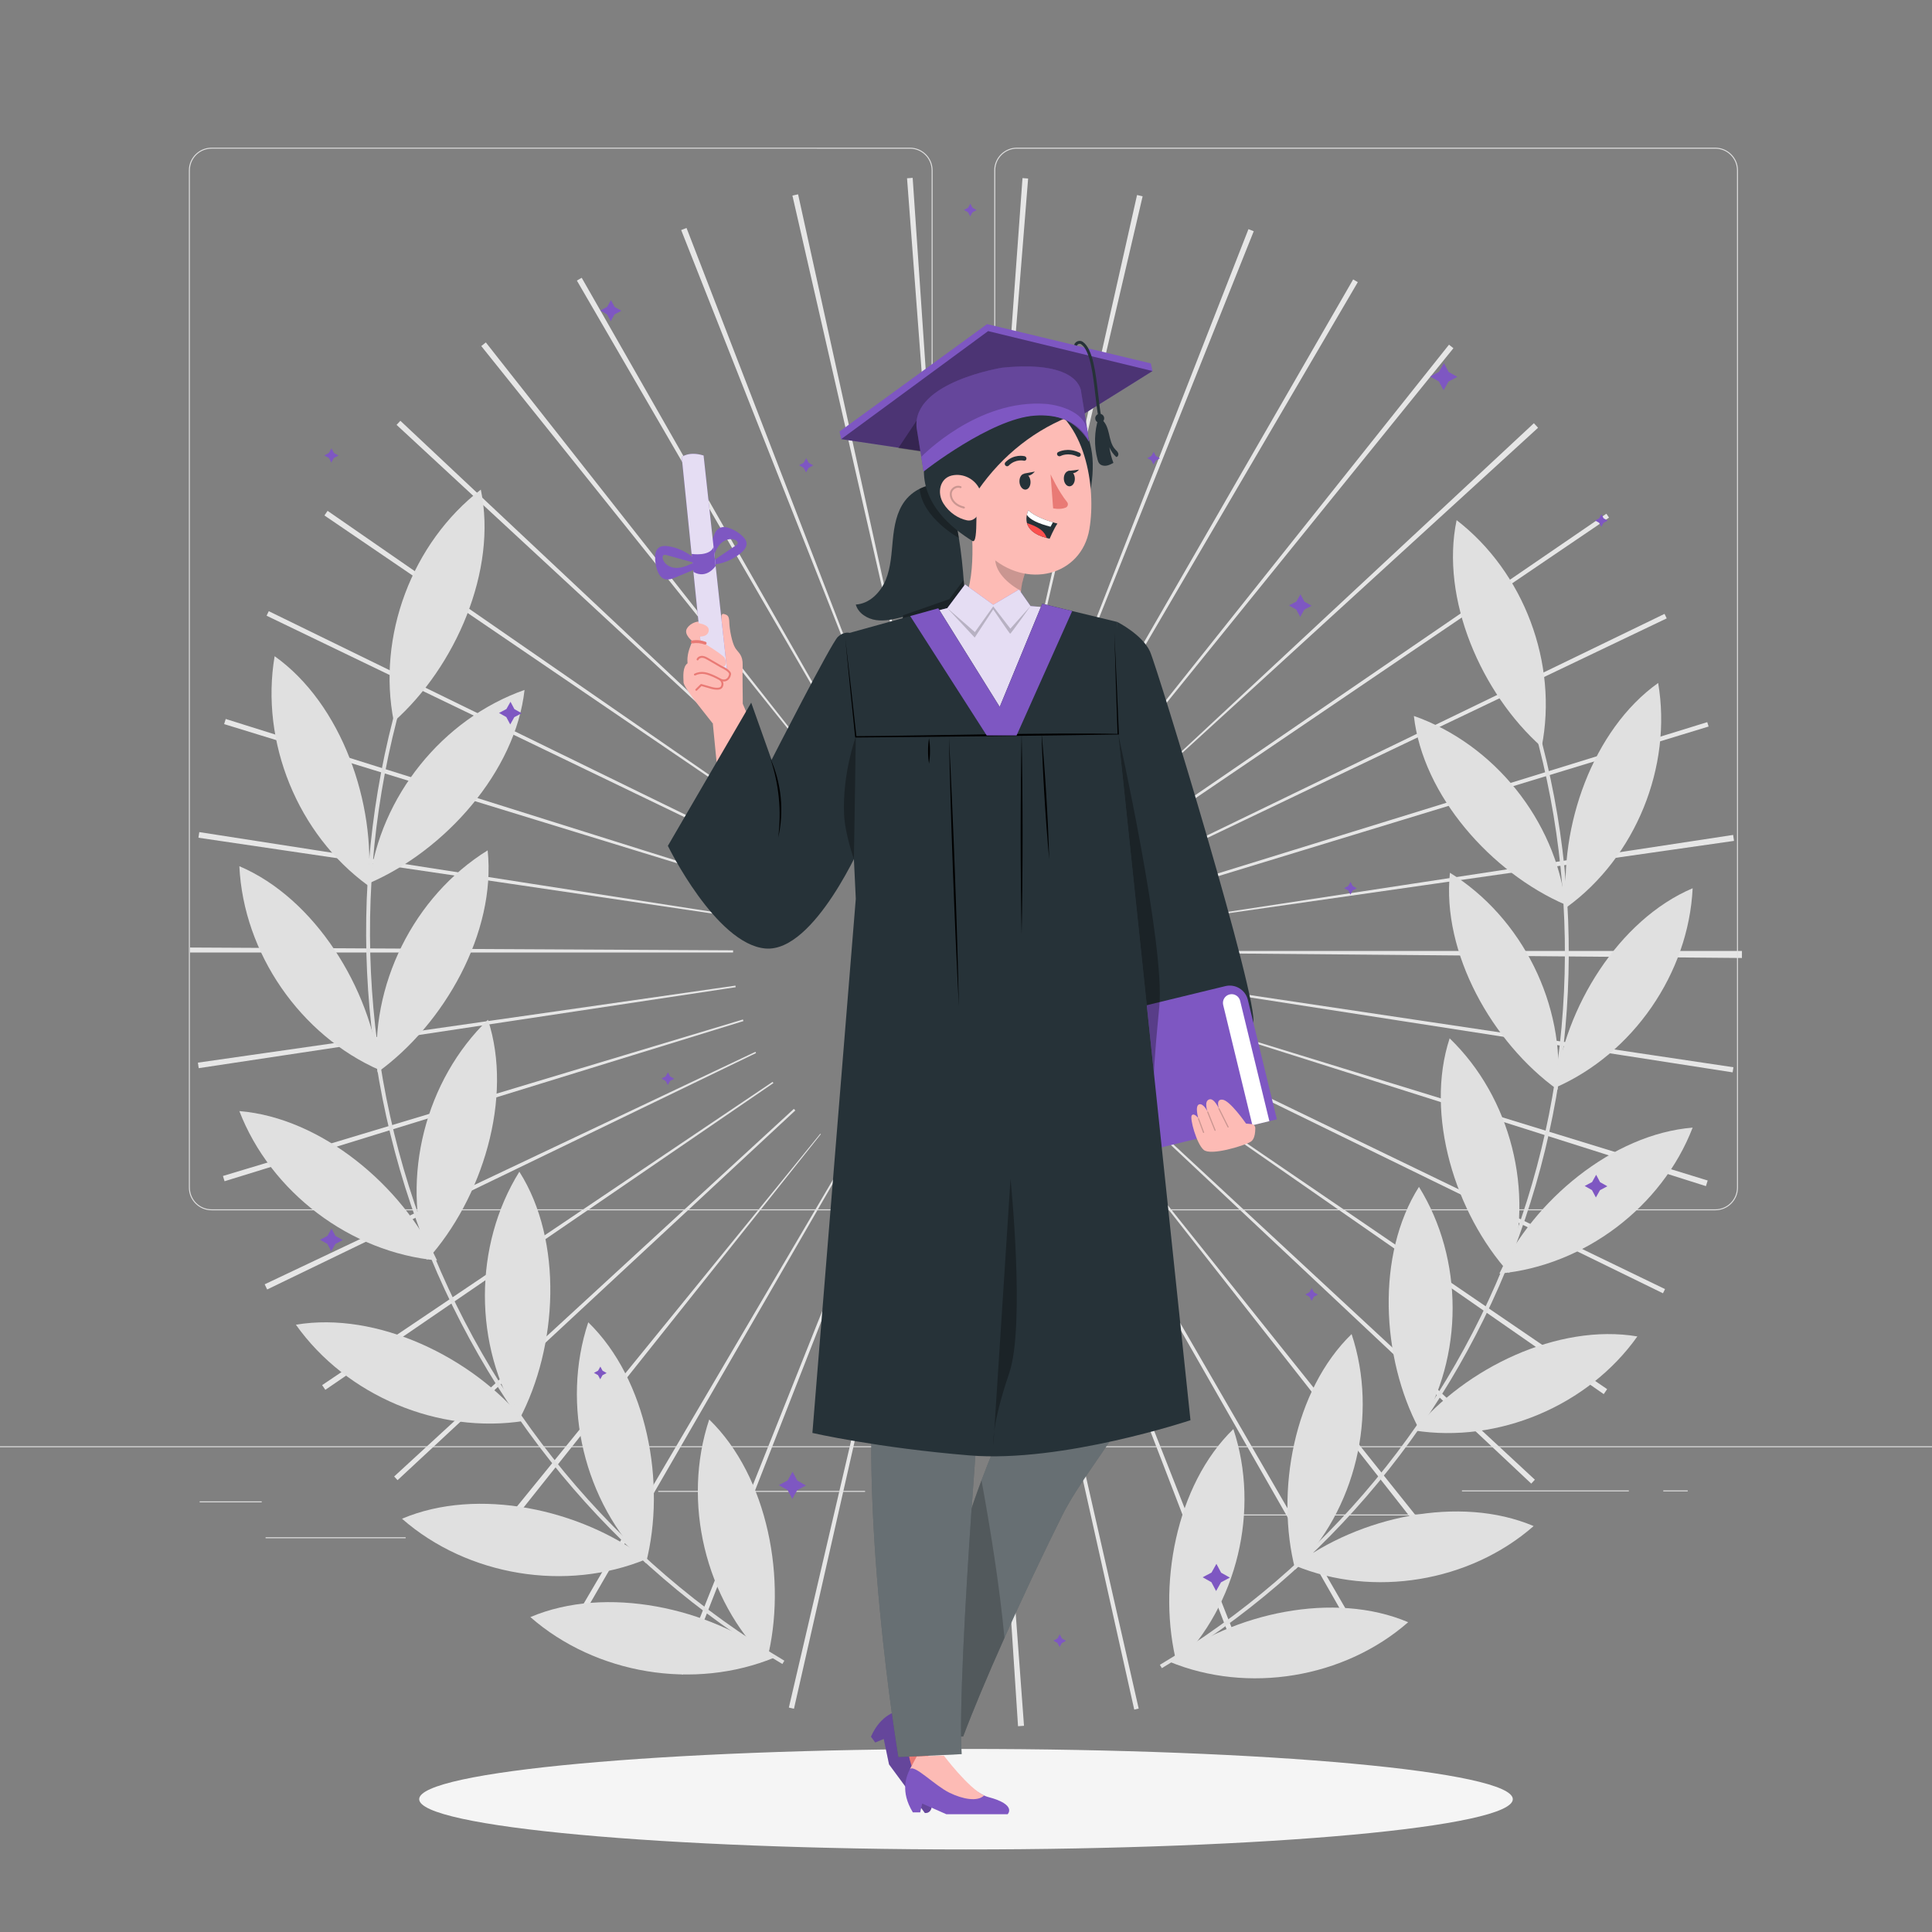 <svg xmlns="http://www.w3.org/2000/svg" viewBox="0 0 500 500"><rect x="0" y="0" width="500" height="500" fill="#808080" stroke="none"/><g id="freepik--background-complete--inject-119"><path d="M263.464,446.741l-9.128-140.24,.309-.022,10.366,140.154c-.516,.038-1.031,.074-1.547,.108Zm-28.325-.097l-1.348-.104,11.207-140.088,.507,.038-10.366,140.154Zm58.402-4.202l-30.662-137.151,.665-.149,31.147,137.041-1.15,.259Zm-88.063-.221l-1.323-.305,31.934-136.86,.489,.112-31.101,137.052Zm116.65-8.395l-50.478-131.158,.368-.143,51.477,130.768c-.454,.179-.909,.357-1.367,.533Zm-145.391-.441l-1.261-.499,52.051-130.541,.475,.188-51.265,130.852Zm172.63-12.478l-69.725-122.019,.468-.269,70.398,121.633-1.141,.655Zm-199.758-.588c-.417-.241-.834-.484-1.249-.728l71.237-121.143,.361,.211-70.349,121.661Zm224.487-16.055l-86.827-110.506,.27-.214,87.742,109.781c-.393,.315-.789,.628-1.185,.939Zm-249.202-.801c-.437-.348-.872-.697-1.305-1.049l88.699-109.009,.145,.116-87.539,109.942Zm271.388-19.506l-102.423-96.229,.325-.348,103.043,95.565-.945,1.012Zm-293.394-.891l-.881-.954,103.441-95.133,.379,.411-102.939,95.676Zm312.155-22.27l-115.384-80.232,.171-.248,116.098,79.194c-.293,.43-.587,.857-.885,1.285Zm-330.848-1.108c-.278-.405-.554-.813-.828-1.221l116.58-78.482,.214,.315-115.965,79.388Zm346.184-24.985l-126.274-61.688,.287-.589,126.515,61.19-.529,1.087Zm-361.238-.986c-.215-.446-.43-.892-.642-1.34l127.004-60.171,.159,.331-126.521,61.179Zm372.35-26.748l-133.968-42.457,.102-.328,134.322,41.33c-.15,.485-.301,.971-.455,1.456Zm-383.379-1.266c-.14-.455-.279-.909-.416-1.363l134.575-40.497,.127,.414-134.285,41.446Zm390.291-28.178l-138.873-21.556,.078-.514,138.997,20.746-.202,1.325Zm-396.975-1.087c-.072-.476-.141-.952-.21-1.427l139.115-19.933,.06,.412-138.966,20.949Zm399.379-28.509l-140.531-1.247v-.58h140.537v.274c0,.518-.002,1.037-.006,1.553Zm-261.087-1.416H49.185l.003-1.295,140.534,.729v.565Zm119.92-8.988l-.044-.296,138.935-21.151c.079,.514,.155,1.029,.229,1.544l-139.12,19.904Zm-119.255-.209l-139.031-20.513c.072-.486,.145-.972,.221-1.457l138.868,21.588-.058,.381Zm117.38-8.281l-.197-.641,134.267-41.505,.35,1.137-134.42,41.009Zm-115.423-.365L58.005,187.395l.413-1.327,134.069,42.141-.142,.457Zm112.197-8.034l-.242-.504,126.481-61.261,.562,1.167-126.801,60.598Zm-108.953-.27l-126.596-61.022,.568-1.171,126.274,61.688-.246,.506Zm104.536-7.499l-.36-.529,115.964-79.388,.685,1.005-116.29,78.912Zm-99.998-.367l-116.163-79.098c.272-.399,.545-.797,.82-1.194l115.577,79.952-.234,.341Zm94.184-6.992l-.178-.191,102.837-95.787c.363,.39,.725,.782,1.084,1.174l-103.743,94.803Zm-88.538-.088L102.633,109.956c.327-.353,.656-.706,.986-1.057l102.436,96.215-.282,.302Zm81.999-6.026l-.31-.248,87.539-109.942c.381,.303,.763,.609,1.143,.916l-88.371,109.274Zm-75.353-.152L124.55,89.559c.393-.315,.788-.629,1.184-.941l86.955,110.405-.271,.215Zm67.99-4.937l-.405-.236,70.193-121.751,1.205,.7-70.993,121.287Zm-60.558-.15l-70.554-121.543c.416-.242,.833-.481,1.251-.72l69.658,122.058-.356,.205Zm52.424-3.828l-.368-.146,51.195-130.879c.458,.179,.913,.359,1.367,.541l-52.194,130.484Zm-44.329-.087L176.288,59.539c.461-.182,.924-.363,1.387-.541l50.616,131.104-.345,.135Zm35.833-2.577l-.37-.085,30.859-137.106c.482,.109,.963,.219,1.444,.331l-31.933,136.86Zm-27.357-.046l-31.343-136.996c.488-.112,.977-.222,1.467-.33l30.223,137.248-.348,.078Zm18.436-1.33l-.395-.03,10.16-140.168c.487,.035,.973,.072,1.458,.111l-11.223,140.087Zm-9.527-.015l-10.588-140.137c.485-.037,.971-.071,1.458-.104l9.527,140.213-.397,.028Z" style="fill:#e6e6e6;"></path><g><g><path d="M388.041,329.604c21.917-2.007,42.092-17.247,50.015-37.779-20.755,1.699-41.197,18.915-50.015,37.779" style="fill:#e0e0e0;"></path><path d="M403.103,282.016c2.087-21.909-9.151-44.558-27.861-56.148-2.175,20.71,10.956,43.988,27.861,56.148" style="fill:#e0e0e0;"></path><path d="M402.489,281.488c20.168-8.809,34.516-29.629,35.568-51.612-19.163,8.15-33.141,30.93-35.568,51.612" style="fill:#e0e0e0;"></path><path d="M405.167,234.149c-2.662-21.847-18.498-41.557-39.259-48.863,2.319,20.695,20.139,40.612,39.259,48.863" style="fill:#e0e0e0;"></path><path d="M405.465,234.792c17.809-12.931,27.355-36.344,23.666-58.041-16.968,12.072-25.733,37.32-23.666,58.041" style="fill:#e0e0e0;"></path><path d="M398.982,193.302c4.302-21.584-4.577-45.257-22.012-58.688-4.268,20.382,6.43,44.873,22.012,58.688" style="fill:#e0e0e0;"></path><path d="M390.579,329.474c6.653-20.978,.436-45.486-15.414-60.755-6.487,19.788,1.449,45.308,15.414,60.755" style="fill:#e0e0e0;"></path><path d="M367.239,369.838c11.604-18.701,11.598-43.985-.014-62.68-11.15,17.587-9.727,44.275,.014,62.68" style="fill:#e0e0e0;"></path><path d="M365.986,370.198c21.738,3.439,45.039-6.377,57.764-24.333-20.536-3.453-44.581,8.213-57.764,24.333" style="fill:#e0e0e0;"></path><path d="M335.201,406.215c15.642-15.482,21.528-40.071,14.592-60.958-14.942,14.505-19.777,40.79-14.592,60.958" style="fill:#e0e0e0;"></path><path d="M335.064,405.149c20.338,8.41,45.285,4.294,61.844-10.202-19.166-8.143-45.268-2.401-61.844,10.202" style="fill:#e0e0e0;"></path><path d="M304.602,430.796c15.642-15.482,21.528-40.071,14.592-60.958-14.941,14.505-19.777,40.79-14.592,60.958" style="fill:#e0e0e0;"></path><path d="M302.592,430.028c20.338,8.41,45.285,4.294,61.844-10.202-19.166-8.143-45.268-2.401-61.844,10.202" style="fill:#e0e0e0;"></path><path d="M300.691,431.711l-.512-.859c42.489-25.269,75.168-64.78,92.015-111.258,16.846-46.477,17.075-97.75,.646-144.377l.943-.332c16.506,46.844,16.275,98.357-.649,145.049-16.925,46.694-49.755,86.392-92.442,111.777Z" style="fill:#e0e0e0;"></path></g><g><path d="M113.111,326.198c-22.422-2.053-43.062-17.644-51.168-38.65,21.233,1.738,42.146,19.351,51.168,38.65" style="fill:#e0e0e0;"></path><path d="M97.702,277.513c-2.135-22.414,9.362-45.585,28.503-57.442,2.225,21.187-11.209,45.001-28.503,57.442" style="fill:#e0e0e0;"></path><path d="M98.331,276.973c-20.633-9.012-35.311-30.311-36.387-52.801,19.604,8.338,33.904,31.642,36.387,52.801" style="fill:#e0e0e0;"></path><path d="M95.591,228.543c2.723-22.35,18.924-42.515,40.163-49.989-2.372,21.171-20.603,41.548-40.163,49.989" style="fill:#e0e0e0;"></path><path d="M95.286,229.201c-18.219-13.229-27.985-37.182-24.211-59.378,17.359,12.35,26.326,38.18,24.211,59.378" style="fill:#e0e0e0;"></path><path d="M101.918,186.755c-4.402-22.081,4.682-46.3,22.519-60.041,4.367,20.851-6.578,45.907-22.519,60.041" style="fill:#e0e0e0;"></path><path d="M110.515,326.065c-6.807-21.462-.446-46.534,15.769-62.155,6.637,20.244-1.482,46.352-15.769,62.155" style="fill:#e0e0e0;"></path><path d="M134.393,367.359c-11.871-19.132-11.865-44.998,.015-64.125,11.407,17.993,9.952,45.296-.015,64.125" style="fill:#e0e0e0;"></path><path d="M135.674,367.727c-22.239,3.518-46.077-6.524-59.095-24.894,21.009-3.532,45.608,8.403,59.095,24.894" style="fill:#e0e0e0;"></path><path d="M167.17,404.574c-16.003-15.839-22.025-40.995-14.929-62.363,15.286,14.839,20.233,41.73,14.929,62.363" style="fill:#e0e0e0;"></path><path d="M167.309,403.484c-20.807,8.603-46.329,4.393-63.269-10.437,19.607-8.331,46.311-2.457,63.269,10.437" style="fill:#e0e0e0;"></path><path d="M198.473,429.722c-16.002-15.839-22.024-40.995-14.929-62.363,15.286,14.839,20.233,41.73,14.929,62.363" style="fill:#e0e0e0;"></path><path d="M200.53,428.936c-20.807,8.604-46.329,4.393-63.269-10.437,19.607-8.331,46.311-2.457,63.269,10.437" style="fill:#e0e0e0;"></path><path d="M202.48,430.648c-43.67-25.971-77.255-66.58-94.569-114.348-17.314-47.767-17.55-100.464-.664-148.384l.943,.332c-16.81,47.703-16.575,100.161,.661,147.712,17.235,47.55,50.668,87.975,94.139,113.828l-.511,.859Z" style="fill:#e0e0e0;"></path></g></g><g><g><g><path d="M443.92,313.221h-180.746c-3.232,0-5.862-2.63-5.862-5.862V44.085c0-3.232,2.63-5.862,5.862-5.862h180.746c3.232,0,5.862,2.629,5.862,5.862V307.358c0,3.233-2.63,5.862-5.862,5.862ZM263.174,38.473c-3.095,0-5.612,2.518-5.612,5.612V307.358c0,3.095,2.518,5.612,5.612,5.612h180.746c3.095,0,5.612-2.517,5.612-5.612V44.085c0-3.094-2.518-5.612-5.612-5.612h-180.746Z" style="fill:#e0e0e0;"></path><path d="M235.493,313.221H54.746c-3.232,0-5.862-2.63-5.862-5.862V44.085c0-3.232,2.629-5.862,5.862-5.862H235.493c3.232,0,5.862,2.629,5.862,5.862V307.358c0,3.233-2.63,5.862-5.862,5.862ZM54.746,38.473c-3.094,0-5.612,2.518-5.612,5.612V307.358c0,3.095,2.518,5.612,5.612,5.612H235.493c3.095,0,5.612-2.517,5.612-5.612V44.085c0-3.094-2.518-5.612-5.612-5.612H54.746Z" style="fill:#e0e0e0;"></path></g><rect x="0" y="374.29" width="500" height=".25" style="fill:#e0e0e0;"></rect></g><rect x="51.672" y="388.555" width="16.06" height=".25" style="fill:#e0e0e0;"></rect><rect x="170.352" y="385.845" width="53.53" height=".25" style="fill:#e0e0e0;"></rect><rect x="68.732" y="397.845" width="36.25" height=".25" style="fill:#e0e0e0;"></rect><rect x="378.352" y="385.715" width="43.19" height=".25" style="fill:#e0e0e0;"></rect><rect x="430.452" y="385.715" width="6.33" height=".25" style="fill:#e0e0e0;"></rect><rect x="316.212" y="391.945" width="53.89" height=".25" style="fill:#e0e0e0;"></rect></g></g><g id="freepik--Shadow--inject-119"><path d="M391.514,465.627c0,7.183-63.358,13.006-141.514,13.006s-141.514-5.823-141.514-13.006,63.358-13.006,141.514-13.006,141.514,5.823,141.514,13.006Z" style="fill:#f5f5f5;"></path></g><g id="freepik--Stars--inject-119"><g><polygon points="337.574 155.706 339.458 156.765 337.549 157.78 336.49 159.664 335.475 157.755 333.591 156.696 335.5 155.681 336.559 153.797 337.574 155.706" style="fill:#7E57C2;"></polygon><polygon points="86.815 319.865 88.699 320.924 86.791 321.939 85.732 323.823 84.717 321.915 82.833 320.855 84.741 319.841 85.801 317.957 86.815 319.865" style="fill:#7E57C2;"></polygon><polygon points="133.13 183.525 135.014 184.585 133.105 185.6 132.046 187.484 131.031 185.575 129.147 184.516 131.056 183.501 132.115 181.617 133.13 183.525" style="fill:#7E57C2;"></polygon><polygon points="414.098 305.943 415.982 307.002 414.074 308.017 413.014 309.901 411.999 307.992 410.116 306.933 412.024 305.918 413.083 304.034 414.098 305.943" style="fill:#7E57C2;"></polygon><polygon points="299.135 118.009 300.189 118.602 299.121 119.169 298.529 120.223 297.961 119.156 296.907 118.563 297.975 117.995 298.567 116.941 299.135 118.009" style="fill:#7E57C2;"></polygon><polygon points="350.086 229.303 351.139 229.895 350.072 230.463 349.479 231.517 348.912 230.449 347.858 229.856 348.925 229.289 349.518 228.235 350.086 229.303" style="fill:#7E57C2;"></polygon><polygon points="415.021 134.146 416.075 134.739 415.007 135.307 414.415 136.361 413.847 135.293 412.793 134.7 413.861 134.133 414.453 133.079 415.021 134.146" style="fill:#7E57C2;"></polygon><polygon points="251.692 53.78 252.746 54.372 251.678 54.94 251.086 55.994 250.518 54.926 249.464 54.334 250.532 53.766 251.124 52.712 251.692 53.78" style="fill:#7E57C2;"></polygon><polygon points="340.045 334.449 341.099 335.041 340.031 335.609 339.438 336.663 338.871 335.595 337.817 335.003 338.884 334.435 339.477 333.381 340.045 334.449" style="fill:#7E57C2;"></polygon><polygon points="155.943 354.744 156.997 355.337 155.929 355.904 155.336 356.958 154.769 355.891 153.715 355.298 154.782 354.73 155.375 353.676 155.943 354.744" style="fill:#7E57C2;"></polygon><polygon points="173.428 278.579 174.482 279.171 173.414 279.739 172.821 280.793 172.254 279.725 171.2 279.133 172.267 278.565 172.86 277.511 173.428 278.579" style="fill:#7E57C2;"></polygon><polygon points="274.833 424.049 275.887 424.641 274.819 425.209 274.226 426.263 273.659 425.195 272.605 424.603 273.672 424.035 274.265 422.981 274.833 424.049" style="fill:#7E57C2;"></polygon><polygon points="159.065 79.44 160.82 80.426 159.042 81.371 158.056 83.126 157.11 81.349 155.356 80.362 157.133 79.417 158.12 77.662 159.065 79.44" style="fill:#7E57C2;"></polygon><polygon points="374.905 96.259 377.164 97.529 374.876 98.747 373.605 101.006 372.388 98.717 370.128 97.447 372.417 96.23 373.688 93.97 374.905 96.259" style="fill:#7E57C2;"></polygon><polygon points="316.024 407.011 318.284 408.281 315.995 409.499 314.724 411.758 313.507 409.469 311.248 408.199 313.537 406.982 314.807 404.722 316.024 407.011" style="fill:#7E57C2;"></polygon><polygon points="206.337 383.172 208.596 384.442 206.307 385.659 205.037 387.919 203.82 385.63 201.56 384.36 203.849 383.143 205.119 380.883 206.337 383.172" style="fill:#7E57C2;"></polygon><polygon points="86.425 117.233 87.607 117.897 86.409 118.534 85.745 119.717 85.108 118.519 83.925 117.854 85.123 117.217 85.788 116.035 86.425 117.233" style="fill:#7E57C2;"></polygon><polygon points="209.289 119.78 210.471 120.445 209.274 121.082 208.609 122.264 207.972 121.066 206.79 120.402 207.987 119.765 208.652 118.582 209.289 119.78" style="fill:#7E57C2;"></polygon></g></g><g id="freepik--Character--inject-119"><g><g><path d="M289.162,160.964s6.502,3.29,8.462,7.661c1.96,4.372,28.491,91.2,26.682,96.175-1.809,4.975-25.65,13.133-25.65,13.133l-11.735-90.456,2.241-26.512Z" style="fill:#263238;"></path><g><g><path d="M279.029,259.189h42.953c2.66,0,4.82,2.16,4.82,4.82v31.825h-47.772v-36.645h0Z" transform="translate(-56.945 79.343) rotate(-13.653)" style="fill:#7E57C2;"></path><path d="M328.511,290.149l-4.389,1.066-7.563-31.134c-.294-1.212,.449-2.433,1.661-2.728h0c1.212-.294,2.433,.449,2.728,1.662l7.563,31.134Z" style="fill:#fff;"></path></g><g><path d="M322.345,290.608s-4-5.754-5.915-6.007c-1.915-.253-.962,2.334-.962,2.334,0,0-1.224-2.782-2.475-2.422-1.502,.432-.491,3.138-.491,3.138,0,0-1.092-2.231-2.184-1.836-1.132,.409-.209,3.544-.209,3.544,0,0-1.066-1.425-1.67-.721-.603,.704,1.228,7.395,3.078,8.954,1.85,1.559,10.378-1.059,12.088-2.066,.491-.289,1.24-.928,1.267-3.544,.006-.548-.412-1.019-.958-1.07l-1.449-.135-.121-.169Z" style="fill:#fdbbb5;"></path><path d="M315.331,286.985l.005,.012,2.365,4.747c.032,.064,.117,.088,.19,.053,.073-.034,.107-.117,.075-.177l-2.366-4.748c-.032-.064-.117-.088-.19-.054-.069,.032-.103,.105-.08,.166Z" style="opacity:.2;"></path><path d="M312.417,287.842v.003l1.911,4.741c.027,.066,.109,.095,.183,.066,.076-.03,.106-.093,.088-.173l-1.909-4.741c-.027-.066-.109-.095-.184-.066-.074,.029-.113,.105-.089,.17Z" style="opacity:.2;"></path><path d="M310.033,289.573l1.318,3.563c.025,.067,.106,.098,.182,.07,.075-.028,.117-.105,.092-.171l-1.318-3.563c-.025-.067-.106-.098-.182-.07-.075,.028-.117,.105-.092,.172Z" style="opacity:.2;"></path></g></g><path d="M298.656,277.933l-9.268-88.009s12.181,54.674,10.642,70.56c-1.539,15.886-1.374,17.449-1.374,17.449Z" style="opacity:.3;"></path></g><g><path d="M249.601,153.216c-.322-6.149-1.3-16.318-3.37-22.117l-.556-5.514c-4.188-1.052-8.93,.633-11.516,4.09-2.116,2.83-2.749,6.481-3.096,9.997-.347,3.516-.489,7.13-1.832,10.398-1.343,3.268-4.226,6.192-7.754,6.384,.632,2.258,2.958,3.71,5.28,4.033,2.322,.324,4.665-.256,6.938-.832-.466,2.781-2.783,5.156-5.552,5.69,1.187,1.459,3.105,2.166,4.982,2.291,1.876,.125,3.745-.264,5.585-.651,3.068-.645,6.349-1.408,8.458-3.729,2.379-2.619,2.618-6.506,2.433-10.04Z" style="fill:#263238;"></path><path d="M239.599,125.843l8.222,11.484,.335,1.903s-9.55-5.26-10.138-12.739c.561-.283,1.087-.497,1.581-.648Z" style="opacity:.3;"></path><g><polygon points="298.267 96.024 297.834 94.048 255.455 83.878 217.269 111.669 217.701 113.645 298.267 96.024" style="fill:#7E57C2;"></polygon><path d="M298.267,96.024s-38.643,24.243-38.923,24.008c-.28-.235-41.643-6.386-41.643-6.386l38.022-27.956,42.543,10.334Z" style="fill:#7E57C2;"></path><path d="M298.267,96.024s-38.643,24.243-38.923,24.008c-.28-.235-41.643-6.386-41.643-6.386l38.022-27.956,42.543,10.334Z" style="opacity:.4;"></path><path d="M284.192,107.625c-.271-1.524-.479-3.343-.699-5.268-.625-5.458-1.334-11.644-3.694-13.271-.243-.168-.49-.123-.615-.082-.23,.076-.415,.258-.493,.485l-.709-.242c.153-.449,.515-.806,.967-.956,.44-.144,.903-.08,1.276,.177,2.641,1.82,3.37,8.186,4.014,13.803,.219,1.914,.426,3.721,.692,5.223l-.738,.131Z" style="fill:#263238;"></path><path d="M283.517,108.655c.218,.602,.882,.913,1.483,.695,.602-.218,.913-.882,.695-1.483s-.882-.913-1.483-.695c-.602,.218-.913,.882-.695,1.483Z" style="fill:#263238;"></path><path d="M284.858,108.378c1.26,.791,1.786,2.342,2.122,3.791,.337,1.449,.616,3.003,1.62,4.1,.293,.32,.651,.609,.792,1.019,.141,.41-.088,.984-.522,.982-.75-.704-1.355-1.561-1.769-2.503,.205,1.377,.558,2.733,1.051,4.035-.59,.311-1.195,.628-1.856,.721-.661,.093-1.399-.078-1.817-.599-.233-.29-.345-.656-.441-1.015-.941-3.501-.849-7.274,.262-10.725" style="fill:#263238;"></path><polygon points="232.469 115.99 237.237 108.841 239.019 116.944 232.469 115.99" style="opacity:.3;"></polygon></g><g><path d="M266.979,109.167s9.373,16.891,9.817,22.145c3.588,3.055,6.138-3.139,6.004-11.441-.11-6.795-3.654-14.127-9.526-16.768-8.248-3.709-6.295,6.064-6.295,6.064Z" style="fill:#263238;"></path><g><g><path d="M265.216,157.997c-1.57-1.568-1.195-3.454-.897-5.736,.207-1.755,.773-3.578,1.447-5.354l-2.342-2.546-12.184-11.436c.581,7.91,1.549,21.495-4.486,26.019l25.469,16.191-2.355-15.495s-2.348-.352-4.652-1.643Z" style="fill:#fdbbb5;"></path><path d="M264.247,152.94c-3.302-1.802-6.97-5.002-6.682-8.82,.131-1.608,.422-3.138,.77-4.124l6.881,8.455c-.488,1.421-.651,2.354-.969,4.489Z" style="opacity:.2;"></path><path d="M247.451,120.32c1.544,12.036,1.943,17.15,8.405,23.256,9.719,9.185,24.025,5.458,26.073-6.603,1.844-10.855-.991-28.715-13.031-33.36-11.862-4.577-22.991,4.67-21.447,16.707Z" style="fill:#fdbbb5;"></path><path d="M263.829,124.563c.01,1.133,.66,2.095,1.454,2.149,.793,.054,1.428-.82,1.418-1.953-.01-1.133-.66-2.095-1.453-2.149-.793-.054-1.428,.821-1.418,1.954Z" style="fill:#263238;"></path><path d="M275.32,123.682c-.053,1.097,.541,2.068,1.326,2.169,.786,.101,1.467-.707,1.52-1.804,.053-1.096-.54-2.067-1.326-2.168s-1.467,.706-1.52,1.803Z" style="fill:#263238;"></path><path d="M260.615,120.673c.154,.01,.309-.042,.423-.158,1.78-1.808,3.902-1.3,3.927-1.294,.314,.076,.62-.114,.677-.434,.055-.319-.157-.643-.476-.723-.111-.027-2.774-.667-4.983,1.577-.22,.224-.207,.601,.028,.843,.114,.116,.259,.18,.404,.189Z" style="fill:#263238;"></path><path d="M279.331,118.201c.14-.046,.259-.142,.326-.278,.138-.282,.003-.629-.301-.776-3.048-1.47-5.423-.195-5.523-.139-.282,.156-.365,.506-.185,.783,.179,.276,.552,.374,.834,.22,.092-.051,1.95-1.013,4.374,.156,.157,.076,.328,.083,.476,.034Z" style="fill:#263238;"></path><path d="M278.336,107.198c-2.555-5.311-12.963-10.246-24.931-5.118-10.812,4.617-25.01,23.483-1.765,37.915,1.81,1.124,.505-11.744,1.539-13.231,6.21-8.932,14.883-15.864,25.118-19.553l.039-.014Z" style="fill:#263238;"></path><path d="M244.154,130.295c1.516,2.425,3.89,3.896,6.035,4.352,3.225,.686,4.69-4.514,3.483-7.677-1.087-2.847-4.297-4.641-7.385-3.9-3.042,.731-3.866,4.452-2.132,7.225Z" style="fill:#fdbbb5;"></path><path d="M271.882,122.745s2.053,4.452,4.287,7.193c.39,.479,.186,1.206-.386,1.441-1.471,.603-3.235,.17-3.235,.17l-.666-8.803Z" style="fill:#e97a75;"></path></g><path d="M265.007,122.57l2.801-.524s-1.612,1.995-2.801,.524Z" style="fill:#263238;"></path><path d="M276.434,121.893l2.827-.356c-1.376,1.509-2.473,.853-2.827,.356Z" style="fill:#263238;"></path></g><path d="M249.464,131.603c-.019,0-.039-.002-.058-.007-1.937-.461-2.823-1.48-3.226-2.255-.47-.904-.432-1.743-.24-2.227,.387-.975,1.583-1.718,2.745-1.271,.129,.049,.193,.194,.144,.323-.049,.128-.193,.193-.323,.144-.872-.334-1.807,.252-2.1,.988-.145,.364-.174,1.056,.219,1.812,.354,.682,1.146,1.583,2.898,2,.134,.032,.217,.167,.185,.301-.027,.115-.13,.192-.243,.192Z" style="opacity:.2;"></path></g><path d="M273.659,135.492c-.907,1.332-2.017,3.927-2.017,3.927-.253-.058-.506-.116-.756-.188-3.414-.877-4.709-2.411-5.108-3.847-.215-.786-.153-1.55-.024-2.152,.143-.698,.403-1.163,.403-1.163,1.533,1.546,4.653,2.608,6.343,3.106,.706,.216,1.159,.317,1.159,.317Z" style="fill:#263238;"></path><path d="M272.499,135.175l-.625,1.142c-3.214-.833-5.365-1.851-6.121-3.085,.143-.698,.403-1.163,.403-1.163,1.533,1.546,4.653,2.608,6.343,3.106Z" style="fill:#fff;"></path><path d="M270.886,139.231c-3.414-.877-4.709-2.411-5.108-3.847,1.152,.343,2.503,.886,3.598,1.725,.84,.638,1.275,1.402,1.51,2.122Z" style="fill:#fb504e;"></path><g><path d="M281.788,114.288c.237,.384-1.963-12.694-1.963-12.694,0,0,.124-8.505-20.425-6.442,0,0-23.34,3.685-22.187,15.54l1.822,11.315s30.894-26.917,42.753-7.719Z" style="fill:#7E57C2;"></path><path d="M281.788,114.288c.237,.384-1.963-12.694-1.963-12.694,0,0,.124-8.505-20.425-6.442,0,0-23.34,3.685-22.187,15.54l1.822,11.315s30.894-26.917,42.753-7.719Z" style="opacity:.2;"></path></g><path d="M238.427,118.232s14.541-15.147,32.459-13.686c0,0,9.324,.726,10.525,6.794l.377,2.949s-2.604-7.493-13.98-6.727c-11.375,.765-28.773,14.447-28.773,14.447l-.608-3.775Z" style="fill:#7E57C2;"></path><polygon points="233.721 159.243 245.692 155.05 249.401 150.087 250 156.252 246.195 160.925 233.27 162.876 233.721 159.243" style="opacity:.3;"></polygon></g><polygon points="184.43 186.77 185.61 198.816 194.685 187.892 192.107 181.859 184.43 186.77" style="fill:#fdbbb5;"></polygon><g><path d="M220.073,163.838s-1.516-.595-3.223,.97c-1.707,1.565-17.173,31.853-17.173,31.853l-5.269-14.816-21.566,37.059s12.428,25.426,25.231,26.564c12.803,1.138,25.303-28.134,25.303-28.134l1.583-35.74-4.885-17.757Z" style="fill:#263238;"></path><path d="M199.365,196.286c2.867,6.328,3.603,13.704,2.035,20.473,.879-6.905,.189-13.876-2.035-20.473h0Z"></path></g><g><g><path d="M225.404,449.458l1.108,1.499,2.199-.92,1.371,6.583,9.276,12.581s3.53,.549,.749-6.6c-.126-.325-.227-.684-.294-1.083-.825-4.276,.991-12.474,.991-12.474l-5.09-6.903s-.531,.008-1.434,.153c-2.108,.342-6.325,1.34-8.877,7.164Z" style="fill:#7E57C2;"></path><path d="M225.404,449.458l1.108,1.499,2.199-.92,1.371,6.583,9.276,12.581s3.53,.549,.749-6.6c-.126-.325-.227-.684-.294-1.083-.825-4.276,.991-12.474,.991-12.474l-5.09-6.903s-.531,.008-1.434,.153c-2.108,.342-6.325,1.34-8.877,7.164Z" style="opacity:.2;"></path><path d="M234.281,442.293l-.021,.015c1.71,.178,.21,7.547,.898,11.681,.62,3.689,2.258,7.168,4.656,7.529-.825-4.276,2.152-14.021,2.152-14.021l-4.093-5.551s-2.689,.204-3.592,.348Z" style="fill:#e97a75;"></path></g><g><path d="M236.252,469.046l1.89-.003,.525-2.284,6.255,2.765h15.85s2.521-2.481-5.028-4.457c-.343-.091-.7-.22-1.069-.4-4.025-1.847-9.753-8.087-9.753-8.087h-8.697s-.303,.426-.713,1.227c-.95,1.873-2.591,5.805,.739,11.239Z" style="fill:#7E57C2;"></path><path d="M235.512,457.806v.026c1.148-1.253,6.374,4.25,10.202,6.123,3.418,1.667,7.259,2.403,8.961,.711-4.025-1.847-10.417-10.332-10.417-10.332l-6.988,.207s-1.349,2.465-1.758,3.265Z" style="fill:#fdbbb5;"></path></g><path d="M254.011,383.119c4.314-11.546,9.596-22.902,15.943-32.093-25.94-72.252-25.128-104.577-25.128-104.577l31.237-.025,3.328,12.083s7.805,30.081,10.08,47.349l6.519,38.39v.108c.443,7.972-1.369,15.891-5.255,22.902-4.244,7.661-11.753,16.755-15.873,25.012-5.42,10.896-10.536,21.819-14.906,31.592-4.604,10.3-8.351,19.302-10.688,25.555-2.213,.244-8.891-3.655-10.813-7.187,0,0,4.729-30.13,15.556-59.109Z" style="fill:#263238;"></path><path d="M254.011,383.119c4.314-11.546,9.596-22.902,15.943-32.093-25.94-72.252-25.128-104.577-25.128-104.577l31.237-.025,3.328,12.083s7.805,30.081,10.08,47.349l6.519,38.39v.108c.443,7.972-1.369,15.891-5.255,22.902-4.244,7.661-11.753,16.755-15.873,25.012-5.42,10.896-10.536,21.819-14.906,31.592-4.604,10.3-8.351,19.302-10.688,25.555-2.213,.244-8.891-3.655-10.813-7.187,0,0,4.729-30.13,15.556-59.109Z" style="fill:#fff; opacity:.3;"></path><path d="M259.956,423.861c-4.604,10.3-8.351,19.302-10.688,25.555-2.213,.244-8.891-3.655-10.813-7.188,0,0,4.729-30.13,15.556-59.109,2.199,11.965,4.66,27.084,5.946,40.742Z" style="opacity:.2;"></path><path d="M268.175,247.109s-11.889,79.811-13.273,97.779c0,0-7.345,87.165-6.028,109.073l-16.381,.773s-11.018-66.019-5.447-108.385c.483-5.523-4.591-41.544-5.393-55.894-1.93-34.522,12.497-44.007,12.497-44.007l34.024,.66Z" style="fill:#263238;"></path><g style="opacity:.3;"><path d="M268.175,247.109s-11.889,79.811-13.273,97.779c0,0-7.345,87.165-6.028,109.073l-16.381,.773s-11.018-66.019-5.447-108.385c.483-5.523-4.591-41.544-5.393-55.894-1.93-34.522,12.497-44.007,12.497-44.007l34.024,.66Z" style="fill:#fff;"></path></g></g><g><g><polygon points="242.461 158.062 245.161 157.386 249.757 151.245 257.043 156.508 263.705 152.563 266.701 156.845 272.925 157.372 257.173 187.477 242.461 158.062" style="fill:#7E57C2;"></polygon><polygon points="242.461 158.062 245.161 157.386 249.757 151.245 257.043 156.508 263.705 152.563 266.701 156.845 272.925 157.372 257.173 187.477 242.461 158.062" style="fill:#fff; opacity:.8;"></polygon><path d="M245.161,157.386l7.146,6.202,4.736-6.659,4.439,5.767,5.218-5.851s-5.114,7.229-5.271,7.169c-.157-.06-4.387-6.299-4.387-6.299l-4.788,7.288-7.094-7.617Z" style="opacity:.2;"></path></g><path d="M218.22,164.248l24.602-6.819,15.905,25.527,10.996-26.705,19.44,4.713,.226,28.96,18.705,177.623s-33.159,11.081-57.115,9.117c-23.956-1.963-40.73-5.819-40.73-5.819l11.228-138.244-3.256-68.352Z" style="fill:#263238;"></path><path d="M218.778,165.402c.768,6.297,2.179,18.967,2.866,25.271l-.169-.15c16.584-.091,51.978-.991,67.748-.592-.256-6.526-.642-19.674-.821-26.203,.309,6.53,.912,19.66,1.151,26.191l.007,.17-.171,.002c-16.926,.267-50.988,.657-67.912,.769h-.154l-.016-.151c-.654-6.301-1.95-18.999-2.531-25.307h0Z"></path><path d="M240.433,191.043c.34,2.192,.343,4.392,0,6.584-.343-2.192-.34-4.392,0-6.584h0Z"></path><path d="M245.591,190.809c1.156,22.463,2.07,47.189,2.569,69.676-1.158-22.467-2.067-47.185-2.569-69.676h0Z"></path><path d="M264.396,189.924c.327,16.707,.33,35.085,0,51.792-.33-16.707-.327-35.085,0-51.792h0Z"></path><path d="M269.554,189.69c.964,10.515,1.669,22.109,1.977,32.663-.967-10.515-1.666-22.109-1.977-32.663h0Z"></path><path d="M221.476,190.691c.017,1.381-.488,31.663-.488,31.663,0,0-2.314-6.599-2.538-11.515-.483-10.59,3.027-20.148,3.027-20.148Z" style="opacity:.3;"></path></g><g><path d="M183.944,146.184c2.855-.149,5.652-1.254,7.837-3.097,.757-.639,1.493-1.49,1.429-2.479-.05-.776-.587-1.432-1.161-1.957-.875-.8-1.897-1.438-3.001-1.872-.928-.365-2.016-.574-2.892-.098-.931,.505-1.33,1.608-1.654,2.617-.466,1.449-.931,2.898-1.396,4.348-.11,.343-.222,.699-.175,1.056,.046,.357,.299,.714,.656,.758,.594,.073,.923-.652,1.085-1.229,.369-1.318,.895-2.644,1.878-3.595,.983-.952,2.519-1.44,3.764-.872,.341,.156,.688,.475,.61,.842-.052,.247-.278,.412-.487,.553-2.303,1.555-4.607,3.111-6.91,4.666" style="fill:#7E57C2;"></path><g><path d="M186.694,160.075s-.219-1.435,.699-1.163c.918,.273,1.299,.452,1.352,2.237,.053,1.785,.711,5.252,1.545,6.557,.834,1.305,1.985,1.744,1.909,4.509-.076,2.764,.02,8.391,.02,8.391l.002,1.519-7.823,5.053c.012-.147-7.428-8.978-7.497-10.567-.069-1.589-.266-4.029,1.046-4.961,0,0-.273-1.506,.447-3.674,.72-2.168,.901-1.955,.901-1.955,0,0-2.518-1.837-1.475-3.435,1.043-1.597,2.941-1.732,2.941-1.732l5.932-.779Z" style="fill:#fdbbb5;"></path><g><path d="M182.086,117.883l6.236,57.102-6.049,.73-5.842-57.437s1.838-1.562,5.655-.396Z" style="fill:#7E57C2;"></path><path d="M182.086,117.883l6.236,57.102-6.049,.73-5.842-57.437s1.838-1.562,5.655-.396Z" style="fill:#fff; opacity:.8;"></path><path d="M185.207,146.462s-2.278,3.554-5.752,1.549l-.473-4.656s4.726,.75,5.687-1.827l.539,4.934Z" style="fill:#7E57C2;"></path></g><path d="M179.92,161.128c.01,.095,4.069,.222,3.445,2.36s-4.645,.91-4.645,.91" style="fill:#fdbbb5;"></path><path d="M179.295,166.02s.405-.609,1.348-.339c.944,.27,6.562,3.865,6.902,4.585,.34,.72,.617,1.917-.179,2.207l-.687,.137s2.318,1.186,2.205,2.175c-.113,.989-1.299,1.729-2.745,.903,0,0,1.254,.81,.75,1.864-.504,1.053-1.055,1.105-2.109,.601-1.053-.504-3.308-.881-3.308-.881l-1.516,1.229" style="fill:#fdbbb5;"></path><path d="M187.332,176.361c-.267,0-.58-.054-.938-.197-.128-.051-.191-.197-.14-.325,.051-.128,.196-.19,.325-.14,.536,.214,.993,.218,1.357,.011,.572-.324,.726-1.027,.76-1.235,.079-.487-1.267-1.324-2.201-1.737l-3.339-1.94c-.406-.236-.866-.504-1.342-.552-.401-.039-.892,.122-1.049,.506-.053,.128-.198,.189-.327,.136-.127-.053-.188-.199-.136-.327,.263-.638,.99-.875,1.562-.812,.583,.059,1.093,.355,1.543,.617l3.314,1.928c.421,.184,2.636,1.217,2.467,2.262-.113,.703-.49,1.297-1.006,1.589-.2,.114-.483,.216-.851,.216Z" style="fill:#e97a75;"></path><path d="M180.208,178.771c-.064,0-.129-.025-.178-.074-.097-.098-.096-.256,.002-.354l1.264-1.249c.065-.063,.16-.088,.244-.062l2.062,.587c.657,.23,2.58,.717,2.968,0,.47-.873-.263-1.517-.294-1.544-.537-.323-2.489-1.369-3.937-1.623-.806-.139-1.652-.021-2.386,.341-.124,.06-.274,.01-.335-.114-.061-.124-.01-.274,.114-.335,.827-.407,1.783-.544,2.692-.384,1.524,.267,3.553,1.352,4.143,1.711,.406,.339,.975,1.198,.443,2.185-.659,1.222-3.265,.344-3.56,.239l-1.907-.543-1.16,1.146c-.049,.048-.112,.072-.176,.072Z" style="fill:#e97a75;"></path></g><path d="M182.492,166.83c-.044,0-.089-.008-.133-.024-.994-.377-2.074-.482-3.121-.302-.204,.034-.398-.102-.433-.306s.102-.398,.306-.433c1.18-.203,2.395-.085,3.514,.34,.194,.073,.292,.29,.218,.483-.057,.15-.199,.242-.351,.242Z" style="fill:#e97a75;"></path><path d="M180.546,145.34c-1.965-2.076-4.621-3.488-7.441-3.956-.977-.162-2.102-.17-2.813,.52-.558,.541-.709,1.375-.736,2.153-.042,1.185,.136,2.377,.521,3.498,.324,.943,.871,1.907,1.801,2.265,.988,.381,2.087-.031,3.064-.438,1.405-.586,2.81-1.171,4.215-1.757,.332-.139,.676-.285,.917-.552,.242-.267,.35-.691,.152-.991-.33-.5-1.095-.28-1.638-.029-1.242,.574-2.593,1.033-3.955,.902-1.362-.131-2.729-.983-3.105-2.299-.103-.361-.085-.832,.245-1.01,.222-.12,.494-.055,.737,.012,2.678,.744,5.356,1.489,8.034,2.233" style="fill:#7E57C2;"></path></g><path d="M257.081,373.881l4.439-68.801s3.877,37.923-.344,50.312c-4.615,13.549-4.095,18.489-4.095,18.489Z" style="opacity:.3;"></path><path d="M235.563,159.441l19.798,30.896h7.728s14.408-32.201,14.396-32.204c-.012-.003-7.763-1.882-7.763-1.882l-10.996,26.705-15.905-25.527-7.258,2.012Z" style="fill:#7E57C2;"></path></g></g></svg>
